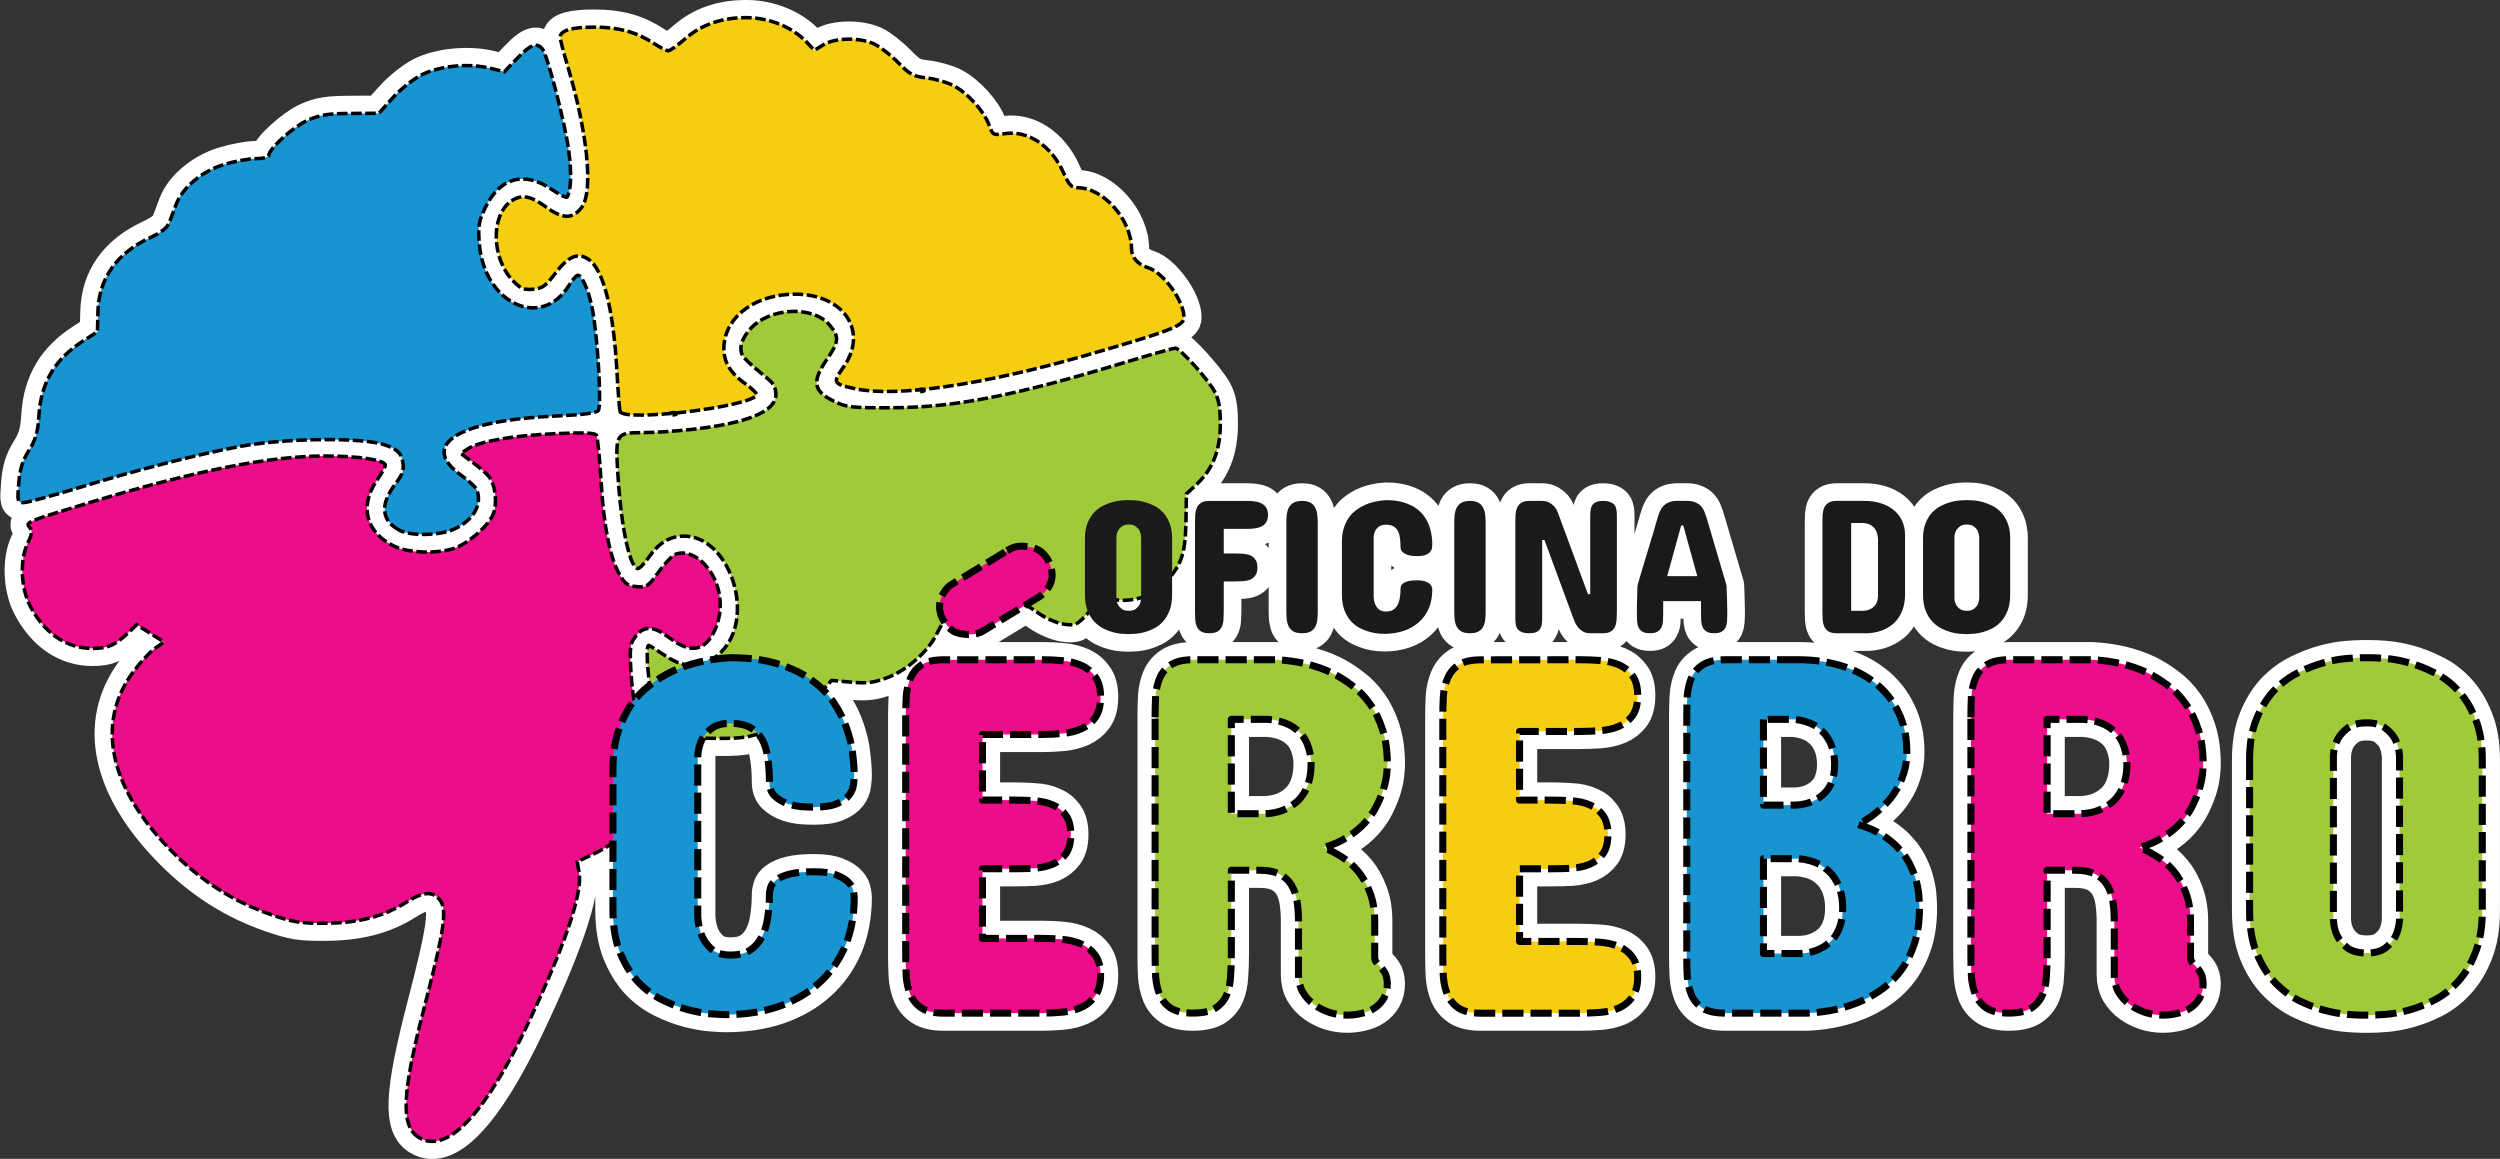 <svg width="187.4mm" height="86.867mm" version="1.1" viewBox="0 0 187.4 86.867" xmlns="http://www.w3.org/2000/svg">
 <rect x="0" y="0" width="187.4" height="86.867" fill="#333333" stroke="none"/>
 <path id="whiteBg" d="m56.024 1.324c-1.888-0.025-3.451 0.512-4.708 1.619-0.539 0.474-1.089 0.862-1.224 0.862-0.134 0-0.611-0.242-1.059-0.538-1.303-0.86-2.64-1.23-4.464-1.234-1.712-0.004-2.578 0.251-2.578 0.757 0 0.155 0.24 1.083 0.533 2.063 1.519 5.075 1.967 9.491 1.084 10.679-0.677 0.911-1.426 0.904-2.689-0.023-1.166-0.856-1.843-0.966-2.617-0.424-1.519 1.064-1.459 4.251 0.112 5.916 0.6 0.636 0.829 0.737 1.533 0.679 0.703-0.058 0.951-0.232 1.651-1.16 0.984-1.305 1.697-1.62 2.49-1.101 1.147 0.752 1.903 3.73 2.164 8.529 0.079 1.442 0.182 2.745 0.229 2.895 0.103 0.328 1.759 0.328 3.708 0.156-0.085 0.053-0.016 0.091 0.197 0.1 0.23 0.009 0.359-0.042 0.287-0.115-0.01-0.01-0.022-0.018-0.035-0.025 2.701-0.269 5.774-0.84 6.083-1.339 0.061-0.099-0.322-0.485-0.851-0.858-1.242-0.875-1.723-1.798-1.584-3.034 0.239-2.121 2.472-3.672 5.295-3.677 3.688-0.007 5.542 2.779 3.643 5.473-0.827 1.174-0.781 1.256 0.902 1.619 1.123 0.241 2.724 0.264 4.68 0.086-0.147 0.065-0.09 0.112 0.152 0.122 0.23 0.009 0.359-0.042 0.287-0.115-0.02-0.02-0.049-0.034-0.083-0.044 3.287-0.332 7.516-1.201 12.18-2.54 6.401-1.838 7.409-2.227 7.409-2.859 0-1.236-1.555-3.382-2.704-3.732-0.755-0.23-1.229-0.772-1.229-1.407 0-2.188-2.11-4.583-4.038-4.583-0.46 0-0.645-0.199-1.071-1.147-0.903-2.01-2.651-3.168-4.388-2.908-0.877 0.132-0.905 0.116-1.187-0.661-0.375-1.038-1.63-2.413-2.7-2.959-0.467-0.238-1.359-0.49-1.981-0.559-0.986-0.109-1.26-0.256-2.118-1.14-0.542-0.558-1.343-1.185-1.781-1.392-1.082-0.513-2.942-0.493-3.819 0.042l-0.686 0.419-0.618-0.645c-1.044-1.09-2.728-1.778-4.407-1.8zm-15.891 2.066c-0.327 0.021-0.743 0.333-1.362 0.979l-0.96 1.002-1.103-0.265c-1.611-0.386-3.779-0.17-5.121 0.511-0.614 0.311-1.582 1.085-2.152 1.719l-1.037 1.153-2.108 0.011c-1.724 0.009-2.317 0.104-3.25 0.522-1.071 0.48-2.9 2.146-2.9 2.642 0 0.123-0.433 0.223-0.961 0.223-0.528 0-1.619 0.204-2.425 0.453-1.63 0.503-3.081 1.723-3.558 2.989-0.147 0.391-0.369 0.981-0.492 1.311-0.159 0.426-0.588 0.771-1.476 1.185-2.489 1.161-3.825 3.06-3.887 5.524l-0.039 1.519-1.074 0.689c-2.103 1.349-3.148 3.1-3.307 5.54-0.085 1.302-0.233 1.824-0.754 2.663-0.487 0.783-0.677 1.401-0.764 2.477-0.109 1.363-0.092 1.434 0.36 1.434 0.262 0 2.07-0.486 4.018-1.081 4.546-1.388 8.912-2.509 12.134-3.117 3.468-0.654 9.443-0.708 11.02-0.099 0.779 0.3 1.077 0.546 1.192 0.983 0.206 0.78 0.121 1.111-0.502 1.934-1.153 1.523-1.051 2.712 0.295 3.442 0.85 0.461 3.021 0.423 4.111-0.072 1.451-0.659 2.135-1.84 1.71-2.95-0.072-0.187-0.61-0.685-1.196-1.106-3.167-2.276-0.195-4.111 7.173-4.429 1.97-0.085 2.971-0.215 3.131-0.408 0.27-0.325-0.071-5.846-0.481-7.782-0.271-1.279-0.752-2.358-1.053-2.358-0.107 0-0.407 0.342-0.666 0.761-2.089 3.38-6.404 1.334-6.727-3.191-0.093-1.3-0.032-1.643 0.479-2.688 1.081-2.211 2.889-2.705 4.91-1.345 0.612 0.412 1.151 0.682 1.198 0.6 0.301-0.514 0.346-1.77 0.123-3.453-0.279-2.109-1.595-7.189-1.983-7.657-0.156-0.188-0.32-0.281-0.516-0.268zm19.355 19.949c-1.223 0.01-2.504 0.467-3.272 1.341-0.421 0.48-0.679 1.01-0.679 1.398 0 0.612 0.109 0.735 2.131 2.414 0.314 0.261 0.491 0.65 0.491 1.077 0 1.282-2.146 2.166-6.383 2.629-1.167 0.127-2.811 0.232-3.652 0.232-1.895 0-1.978 0.117-1.844 2.625 0.219 4.112 0.867 7.378 1.5 7.563 0.12 0.035 0.484-0.32 0.809-0.789 0.792-1.145 1.608-1.642 2.696-1.642 3.284 0 5.308 5.691 2.999 8.434-0.291 0.346-0.592 0.618-0.904 0.823-0.637 0.098-1.244 0.239-1.819 0.424-0.539-0.078-1.106-0.318-1.706-0.722-0.625-0.421-1.176-0.765-1.224-0.765-0.205 0-0.131 1.443 0.059 2.99-0.423 0.317-0.809 0.699-1.159 1.146-0.124-0.761-0.207-1.484-0.242-2.165-0.096-1.893-0.063-2.129 0.372-2.677 0.644-0.811 1.347-0.766 2.565 0.164 1.545 1.18 2.631 0.979 3.356-0.619 0.727-1.601 0.451-3.535-0.69-4.835-0.718-0.818-1.687-1.146-2.346-0.794-0.234 0.125-0.784 0.727-1.223 1.338-0.739 1.029-0.857 1.106-1.603 1.043-0.682-0.057-0.88-0.2-1.296-0.941-0.728-1.296-1.17-3.556-1.379-7.043-0.102-1.71-0.258-3.224-0.344-3.365-0.114-0.185-0.971-0.217-3.129-0.117-3.191 0.148-5.661 0.58-6.512 1.137l-0.529 0.346 0.833 0.61c0.458 0.335 1.014 0.813 1.234 1.062 0.528 0.596 0.711 2.052 0.362 2.893-0.374 0.904-1.966 2.266-3.015 2.58-1.277 0.383-3.289 0.311-4.312-0.153-2.178-0.989-2.745-3.004-1.397-4.963 0.353-0.513 0.641-1.026 0.641-1.141 0-0.397-1.957-0.697-4.554-0.697-4.121 0-9.742 1.112-17.515 3.464-4.86 1.47-4.917 1.494-4.587 1.892 0.214 0.258 0.188 0.486-0.133 1.144-0.621 1.27-0.543 3.383 0.175 4.754 1.076 2.051 2.719 3.168 4.662 3.168 1.151 0 1.683-0.228 2.64-1.133l0.681-0.643 2.044 1.297-0.689 0.49c-0.379 0.27-1.107 1.06-1.619 1.755-2.856 3.879-1.786 8.76 2.962 13.512 2.192 2.194 4.544 3.688 7.343 4.666 1.676 0.585 2.212 0.671 4.112 0.658 2.498-0.017 4.373-0.506 6.072-1.583 1.218-0.773 1.899-0.836 2.452-0.225 0.627 0.693 0.426 2.174-1.083 7.974-1.738 6.68-1.833 9.086-0.393 9.925v-5.16e-4c2.059 1.199 4.877-1.738 8.034-8.372 2.805-5.894 4.191-9.946 3.93-11.492l-0.142-0.84 1.419-0.677c0.437-0.209 0.857-0.464 1.256-0.761v5.03c0 1.261 0.177 2.334 0.53 3.217 0.353 0.87 0.801 1.602 1.343 2.195 0.555 0.58 1.167 1.034 1.836 1.362 0.669 0.328 1.318 0.574 1.949 0.738 0.631 0.164 1.198 0.265 1.703 0.303 0.517 0.038 0.889 0.056 1.116 0.056 1.413 0 2.706-0.196 3.879-0.587 1.186-0.404 2.201-0.984 3.046-1.74 0.858-0.757 1.52-1.678 1.986-2.763 0.467-1.097 0.7-2.34 0.7-3.727 0-0.063-0.019-0.195-0.057-0.397-0.025-0.214-0.132-0.429-0.321-0.643-0.189-0.227-0.492-0.423-0.908-0.587-0.404-0.177-0.984-0.265-1.74-0.265-0.757 0-1.356 0.057-1.797 0.171-0.441 0.114-0.776 0.259-1.003 0.435-0.227 0.164-0.372 0.346-0.435 0.548-0.063 0.202-0.095 0.398-0.095 0.587 0 0.593-0.044 1.16-0.132 1.703-0.076 0.542-0.221 1.022-0.436 1.438-0.214 0.416-0.51 0.75-0.889 1.002-0.378 0.24-0.864 0.36-1.457 0.36-0.618 0-1.097-0.151-1.438-0.454-0.328-0.303-0.568-0.637-0.719-1.003-0.177-0.416-0.278-0.902-0.303-1.457v-11.996c0.025-0.454 0.126-0.864 0.303-1.229 0.02-0.041 0.043-0.081 0.067-0.121 2.436 0.052 3.131 0.005 4.164-0.32 0.102 0.116 0.193 0.244 0.272 0.384 0.214 0.378 0.36 0.839 0.436 1.381 0.088 0.542 0.132 1.154 0.132 1.835 0 0.441 0.126 0.788 0.378 1.041 0.252 0.24 0.555 0.429 0.908 0.567 0.353 0.126 0.719 0.208 1.097 0.246 0.378 0.025 0.694 0.038 0.946 0.038 0.757 0 1.337-0.088 1.74-0.265 0.416-0.177 0.719-0.391 0.908-0.643 0.189-0.252 0.296-0.511 0.321-0.776 0.038-0.278 0.057-0.511 0.057-0.7 0-0.441-0.038-0.965-0.114-1.57-0.063-0.605-0.208-1.236-0.435-1.892-0.214-0.656-0.529-1.299-0.946-1.93-0.237-0.367-0.521-0.71-0.849-1.032l0.653-0.692 1.46 0.132c1.199 0.108 1.692 0.044 2.758-0.359 1.457-0.55 3.063-1.994 3.685-3.313 0.164-0.348 0.377-0.691 0.533-0.871 0.022 0.033 0.042 0.066 0.066 0.1 0.252 0.366 0.524 0.606 0.814 0.719 0.303 0.101 0.624 0.151 0.965 0.151 0.189 0 0.378-0.019 0.567-0.057 0.202-0.05 0.391-0.132 0.568-0.246l3.082-1.877c0.247 0.055 0.543 0.253 1.052 0.612 0.529 0.373 1.361 0.726 1.871 0.795 0.859 0.115 0.963 0.071 1.825-0.865 0.122 0.263 0.267 0.49 0.44 0.675 0.208 0.217 0.434 0.39 0.68 0.518 0.25 0.123 0.491 0.215 0.723 0.276 0.236 0.061 0.449 0.1 0.638 0.114 0.189 0.014 0.329 0.021 0.419 0.021h0.241c0.09 0 0.229-7e-3 0.418-0.021 0.189-0.014 0.399-0.052 0.631-0.114 0.232-0.061 0.47-0.153 0.716-0.276 0.25-0.128 0.475-0.3 0.673-0.518 0.203-0.217 0.369-0.489 0.496-0.815 0.132-0.326 0.198-0.723 0.198-1.191v-1.526c0.778-0.981 1.003-1.957 1.036-3.915l0.036-2.127 0.782-0.738c1.203-1.134 1.759-2.561 1.759-4.512-9e-5 -1.22-0.111-1.841-0.433-2.431-0.523-0.958-2.597-3.25-2.94-3.25-0.135 0-1.861 0.49-3.836 1.088-8.234 2.496-12.754 3.372-17.473 3.383-3.068 0.008-3.347-0.027-4.37-0.538-1.46-0.73-1.565-1.449-0.45-3.07 0.925-1.344 0.956-1.71 0.224-2.58-0.594-0.706-1.628-1.046-2.707-1.037zm44.403 14.152c-0.619 0.033-1.17 0.163-1.652 0.39-0.208 0.099-0.411 0.224-0.609 0.375-0.198 0.146-0.376 0.331-0.532 0.553-0.151 0.217-0.274 0.475-0.368 0.773-0.095 0.298-0.142 0.64-0.142 1.027v3.955c0 0.472 0.066 0.874 0.198 1.205 0.132 0.326 0.3 0.6 0.503 0.822 0.208 0.217 0.437 0.387 0.687 0.51 0.25 0.123 0.494 0.215 0.73 0.276 0.236 0.061 0.449 0.099 0.638 0.113 0.194 0.014 0.333 0.022 0.418 0.022 0.529 0 1.014-0.074 1.453-0.22 0.444-0.151 0.824-0.368 1.141-0.652 0.321-0.283 0.569-0.629 0.744-1.035 0.175-0.411 0.262-0.877 0.262-1.396 0-0.024-7e-3 -0.073-0.021-0.149-9e-3 -0.08-0.05-0.16-0.12-0.241-0.071-0.085-0.184-0.158-0.34-0.22-0.151-0.066-0.369-0.099-0.652-0.099-0.283 0-0.508 0.021-0.673 0.064-0.165 0.043-0.291 0.097-0.376 0.163-0.085 0.061-0.139 0.13-0.163 0.206-0.024 0.076-0.036 0.149-0.036 0.22 0 0.222-0.017 0.435-0.05 0.638-0.028 0.203-0.083 0.383-0.163 0.538-0.08 0.156-0.192 0.281-0.333 0.376-0.142 0.09-0.324 0.135-0.546 0.135-0.232 0-0.411-0.057-0.538-0.17-0.123-0.113-0.212-0.239-0.269-0.376-0.066-0.156-0.104-0.338-0.114-0.546v-4.494c9e-3 -0.17 0.048-0.323 0.114-0.46 0.057-0.113 0.146-0.217 0.269-0.312 0.128-0.099 0.307-0.149 0.538-0.149 0.222 0 0.404 0.038 0.546 0.113 0.142 0.076 0.253 0.184 0.333 0.326 0.08 0.142 0.134 0.314 0.163 0.517 0.033 0.203 0.05 0.432 0.05 0.687 0 0.165 0.047 0.296 0.142 0.39 0.095 0.09 0.208 0.16 0.341 0.212 0.132 0.047 0.269 0.078 0.411 0.092 0.142 0.009 0.26 0.014 0.354 0.014 0.283 0 0.501-0.033 0.652-0.099 0.156-0.066 0.269-0.146 0.34-0.241 0.071-0.095 0.111-0.192 0.12-0.291 0.014-0.104 0.021-0.191 0.021-0.262 0-0.165-0.014-0.362-0.042-0.589-0.024-0.227-0.078-0.462-0.163-0.708-0.08-0.246-0.199-0.487-0.354-0.723-0.156-0.241-0.364-0.456-0.624-0.645-0.255-0.189-0.572-0.342-0.95-0.46-0.373-0.118-0.82-0.177-1.339-0.177zm43.418 0c-0.09 0-0.229 7e-3 -0.418 0.021-0.189 0.014-0.402 0.052-0.638 0.113-0.232 0.061-0.472 0.153-0.722 0.276-0.246 0.118-0.473 0.283-0.681 0.496-0.203 0.213-0.371 0.48-0.503 0.801-0.132 0.317-0.198 0.701-0.198 1.155v4.239c0 0.468 0.066 0.865 0.198 1.191 0.132 0.326 0.3 0.598 0.503 0.815 0.208 0.217 0.435 0.39 0.681 0.518 0.25 0.123 0.491 0.215 0.722 0.276 0.236 0.061 0.449 0.1 0.638 0.114 0.189 0.014 0.328 0.021 0.418 0.021h0.241c0.09 0 0.23-7e-3 0.419-0.021 0.189-0.014 0.399-0.052 0.63-0.114 0.232-0.061 0.47-0.153 0.716-0.276 0.25-0.128 0.475-0.3 0.673-0.518 0.203-0.217 0.369-0.489 0.496-0.815 0.132-0.326 0.198-0.723 0.198-1.191v-4.239c0-0.454-0.066-0.838-0.198-1.155-0.128-0.321-0.293-0.588-0.496-0.801-0.198-0.213-0.423-0.378-0.673-0.496-0.246-0.123-0.484-0.215-0.716-0.276-0.232-0.061-0.441-0.099-0.63-0.113-0.189-0.014-0.329-0.021-0.419-0.021zm-32.657 0.056v5.16e-4c-0.265 0-0.47 0.048-0.617 0.142-0.142 0.09-0.245 0.213-0.312 0.368-0.066 0.151-0.106 0.326-0.12 0.524-9e-3 0.194-0.015 0.392-0.015 0.595v7.187c0 0.151 0.01 0.295 0.028 0.432 0.019 0.132 0.064 0.248 0.135 0.347 0.071 0.099 0.177 0.18 0.319 0.241 0.142 0.057 0.336 0.085 0.581 0.085 0.217 0 0.387-0.028 0.51-0.085 0.128-0.061 0.222-0.142 0.284-0.241 0.066-0.099 0.108-0.215 0.127-0.347 0.019-0.137 0.028-0.281 0.028-0.432v-5.882h0.171l2.14 5.797c0.033 0.095 0.078 0.21 0.134 0.347 0.061 0.137 0.142 0.269 0.241 0.397 0.099 0.123 0.223 0.229 0.369 0.319 0.151 0.085 0.338 0.128 0.56 0.128h0.935c0.26 0 0.461-0.045 0.603-0.134 0.146-0.095 0.251-0.217 0.312-0.368 0.066-0.156 0.104-0.331 0.113-0.525 0.014-0.194 0.021-0.395 0.021-0.603v-7.186c0-0.151-9e-3 -0.293-0.028-0.425-0.019-0.137-0.064-0.255-0.134-0.354-0.071-0.099-0.177-0.177-0.319-0.234-0.137-0.061-0.326-0.092-0.567-0.092-0.217 0-0.39 0.031-0.517 0.092-0.123 0.057-0.217 0.134-0.283 0.234-0.061 0.099-0.102 0.217-0.121 0.354-0.019 0.132-0.028 0.274-0.028 0.425v5.882h-0.17l-2.254-6.109c-0.061-0.165-0.144-0.312-0.248-0.439-0.095-0.109-0.217-0.208-0.368-0.298-0.146-0.095-0.338-0.142-0.574-0.142zm23.034 0v5.16e-4c-0.269 0-0.477 0.048-0.624 0.142-0.146 0.09-0.253 0.21-0.319 0.361-0.066 0.151-0.106 0.324-0.12 0.517-9e-3 0.194-0.015 0.392-0.015 0.595v6.677c0 0.208 5e-3 0.409 0.015 0.603 0.014 0.194 0.054 0.369 0.12 0.525 0.066 0.151 0.172 0.274 0.319 0.368 0.146 0.09 0.354 0.134 0.624 0.134h2.353c0.515-0.028 0.976-0.151 1.382-0.368 0.17-0.09 0.338-0.206 0.503-0.347 0.165-0.146 0.312-0.321 0.439-0.525 0.132-0.208 0.239-0.451 0.319-0.73 0.08-0.283 0.12-0.61 0.12-0.978v-4.394c0-0.43-0.08-0.806-0.241-1.127-0.156-0.321-0.373-0.588-0.652-0.801-0.274-0.217-0.598-0.38-0.971-0.489-0.369-0.109-0.768-0.163-1.198-0.163zm-47.031 5.16e-4c-0.269 0-0.477 0.048-0.624 0.142s-0.253 0.219-0.319 0.375c-0.066 0.151-0.107 0.324-0.121 0.517-9e-3 0.194-0.014 0.392-0.014 0.595v6.662c0 0.208 5e-3 0.409 0.014 0.603 0.014 0.194 0.055 0.369 0.121 0.525 0.066 0.151 0.172 0.274 0.319 0.368 0.146 0.09 0.354 0.134 0.624 0.134 0.265 0 0.47-0.045 0.616-0.134 0.146-0.095 0.253-0.217 0.319-0.368 0.071-0.156 0.111-0.331 0.12-0.525 0.014-0.194 0.021-0.395 0.021-0.603v-2.254h0.893c0.189 0 0.38-7e-3 0.574-0.021 0.194-0.014 0.369-0.054 0.525-0.12 0.156-0.066 0.284-0.17 0.383-0.312 0.099-0.142 0.149-0.34 0.149-0.595 0-0.255-0.052-0.454-0.156-0.595-0.099-0.142-0.227-0.246-0.383-0.312-0.156-0.066-0.33-0.106-0.524-0.12-0.194-0.014-0.383-0.021-0.567-0.021h-0.893v-1.843h1.687c0.189 0 0.38-0.009 0.574-0.028 0.194-0.019 0.369-0.063 0.525-0.134 0.156-0.071 0.284-0.175 0.383-0.312 0.099-0.142 0.149-0.333 0.149-0.574 0-0.241-0.05-0.43-0.149-0.567-0.099-0.142-0.227-0.248-0.383-0.319-0.156-0.071-0.331-0.116-0.525-0.135-0.194-0.019-0.385-0.028-0.574-0.028zm6.945 0c-0.274 0-0.489 0.048-0.645 0.142-0.156 0.095-0.274 0.219-0.355 0.375-0.076 0.151-0.125 0.324-0.149 0.517-0.019 0.194-0.028 0.392-0.028 0.595v6.662c0 0.208 9e-3 0.409 0.028 0.603 0.024 0.194 0.073 0.369 0.149 0.525 0.08 0.151 0.199 0.274 0.355 0.368 0.156 0.09 0.371 0.134 0.645 0.134 0.274 0 0.489-0.045 0.645-0.134 0.161-0.095 0.279-0.217 0.354-0.368 0.08-0.156 0.13-0.331 0.149-0.525 0.019-0.194 0.028-0.395 0.028-0.603v-6.662c0-0.203-0.012-0.402-0.036-0.595-0.019-0.194-0.069-0.366-0.149-0.517-0.076-0.156-0.191-0.281-0.347-0.375-0.156-0.095-0.371-0.142-0.645-0.142zm12.587 0c-0.274 0-0.489 0.048-0.645 0.142-0.156 0.095-0.274 0.219-0.354 0.375-0.076 0.151-0.125 0.324-0.149 0.517-0.019 0.194-0.028 0.392-0.028 0.595v6.662c0 0.208 9e-3 0.409 0.028 0.603 0.024 0.194 0.073 0.369 0.149 0.525 0.08 0.151 0.199 0.274 0.354 0.368 0.156 0.09 0.371 0.134 0.645 0.134s0.489-0.045 0.645-0.134c0.161-0.095 0.279-0.217 0.354-0.368 0.08-0.156 0.13-0.331 0.149-0.525 0.019-0.194 0.028-0.395 0.028-0.603v-6.662c0-0.203-0.012-0.402-0.036-0.595-0.019-0.194-0.069-0.366-0.149-0.517-0.076-0.156-0.191-0.281-0.347-0.375-0.156-0.095-0.371-0.142-0.645-0.142zm15.55 0c-0.265 0-0.482 0.038-0.652 0.114-0.17 0.071-0.309 0.167-0.418 0.29-0.109 0.118-0.196 0.26-0.263 0.425-0.066 0.161-0.123 0.329-0.17 0.503-0.236 0.827-0.484 1.663-0.744 2.509-0.26 0.841-0.508 1.673-0.744 2.495-5e-3 0.151-0.01 0.312-0.015 0.482-5e-3 0.165-9e-3 0.333-0.014 0.503l-0.015 0.503v0.68c0 0.18 5e-3 0.354 0.015 0.525 9e-3 0.165 0.045 0.317 0.106 0.454 0.061 0.132 0.158 0.239 0.29 0.319 0.132 0.08 0.321 0.12 0.567 0.12s0.435-0.04 0.567-0.12c0.132-0.08 0.23-0.187 0.291-0.319 0.066-0.132 0.104-0.284 0.113-0.454 0.014-0.17 0.021-0.345 0.021-0.525v-0.992h2.835v0.992c0 0.18 5e-3 0.354 0.015 0.525 0.014 0.17 0.052 0.321 0.113 0.454 0.066 0.132 0.165 0.239 0.298 0.319 0.132 0.08 0.321 0.12 0.567 0.12 0.241 0 0.428-0.04 0.56-0.12 0.132-0.08 0.229-0.187 0.29-0.319 0.061-0.137 0.097-0.288 0.106-0.454 0.014-0.17 0.021-0.345 0.021-0.525v-0.212c0-0.312-7e-3 -0.636-0.021-0.971-0.014-0.335-0.026-0.664-0.036-0.985l-1.474-5.004c-0.052-0.175-0.111-0.343-0.177-0.503-0.061-0.165-0.147-0.307-0.255-0.425-0.109-0.123-0.25-0.22-0.425-0.29-0.17-0.076-0.385-0.114-0.645-0.114zm13.026 1.658h0.921c0.203 0.014 0.385 0.066 0.546 0.156 0.066 0.038 0.132 0.087 0.198 0.149 0.066 0.061 0.125 0.137 0.177 0.227 0.052 0.09 0.092 0.196 0.12 0.319 0.033 0.118 0.05 0.255 0.05 0.411v4.182c0 0.142-0.017 0.267-0.05 0.376-0.028 0.109-0.068 0.203-0.12 0.283-0.052 0.076-0.111 0.142-0.177 0.198-0.066 0.057-0.132 0.102-0.198 0.135-0.161 0.085-0.343 0.132-0.546 0.142h-0.921v-6.576zm8.676 0.113c0.227 0 0.402 0.05 0.525 0.149 0.123 0.095 0.215 0.199 0.276 0.312 0.066 0.137 0.106 0.29 0.12 0.46v4.621c-0.014 0.175-0.054 0.329-0.12 0.461-0.061 0.118-0.154 0.224-0.276 0.319-0.123 0.095-0.298 0.142-0.525 0.142-0.232 0-0.411-0.047-0.538-0.142-0.123-0.095-0.215-0.201-0.276-0.319-0.071-0.132-0.111-0.286-0.12-0.461v-4.621c9e-3 -0.17 0.05-0.323 0.12-0.46 0.061-0.113 0.154-0.218 0.276-0.312 0.128-0.099 0.307-0.149 0.538-0.149zm-21.418 0.071h0.156l1.049 3.799h-2.254zm-40.482 5.405v0.066c-0.014 0.175-0.054 0.329-0.12 0.461-0.061 0.118-0.154 0.224-0.276 0.319-0.123 0.095-0.298 0.142-0.525 0.142-0.232 0-0.411-0.047-0.538-0.142-0.123-0.095-0.215-0.201-0.276-0.319-0.056-0.105-0.092-0.224-0.11-0.355 0.649 0.069 1.272 0.01 1.846-0.172zm91.528 4.507c-0.24 0-0.612 0.019-1.116 0.057-0.505 0.038-1.072 0.139-1.703 0.303-0.618 0.164-1.262 0.41-1.93 0.738-0.656 0.315-1.261 0.757-1.816 1.325-0.542 0.568-0.99 1.28-1.343 2.138-0.353 0.845-0.53 1.873-0.53 3.084v11.315c0 1.249 0.177 2.308 0.53 3.179 0.353 0.87 0.801 1.596 1.343 2.176 0.555 0.58 1.161 1.041 1.816 1.381 0.669 0.328 1.312 0.573 1.93 0.737 0.631 0.164 1.198 0.265 1.703 0.303 0.505 0.038 0.877 0.057 1.116 0.057h0.643c0.24 0 0.612-0.019 1.116-0.057 0.505-0.038 1.066-0.139 1.684-0.303 0.618-0.164 1.255-0.409 1.911-0.737 0.669-0.341 1.268-0.801 1.797-1.381 0.542-0.58 0.984-1.306 1.325-2.176 0.353-0.87 0.53-1.93 0.53-3.179v-11.315c0-1.211-0.176-2.239-0.53-3.084-0.341-0.858-0.782-1.57-1.325-2.138-0.53-0.568-1.129-1.009-1.797-1.325-0.656-0.328-1.293-0.574-1.911-0.738-0.618-0.164-1.18-0.265-1.684-0.303-0.505-0.038-0.877-0.057-1.116-0.057zm-98.92 0.151-7.417 5.16e-4c-0.706 0-1.255 0.126-1.646 0.378-0.378 0.252-0.656 0.587-0.833 1.003-0.177 0.404-0.284 0.864-0.321 1.381-0.025 0.517-0.038 1.047-0.038 1.59v17.785c0 0.542 0.013 1.072 0.038 1.589 0.038 0.517 0.145 0.984 0.321 1.4 0.177 0.404 0.454 0.732 0.833 0.984 0.391 0.252 0.94 0.378 1.646 0.378h7.417c0.492 0 0.996-0.025 1.514-0.075 0.517-0.05 0.984-0.17 1.4-0.36 0.416-0.189 0.757-0.473 1.022-0.852 0.278-0.378 0.416-0.895 0.416-1.551-2e-5 -0.631-0.133-1.129-0.397-1.494s-0.605-0.643-1.022-0.833c-0.416-0.189-0.883-0.309-1.4-0.36-0.517-0.05-1.028-0.075-1.533-0.075h-4.503v-5.222h2.384c0.505 0 1.01-0.013 1.514-0.038 0.517-0.038 0.971-0.139 1.362-0.303 0.404-0.177 0.732-0.435 0.984-0.776 0.252-0.341 0.378-0.826 0.378-1.457 0-0.618-0.126-1.098-0.378-1.438-0.252-0.353-0.58-0.612-0.984-0.776-0.391-0.177-0.845-0.278-1.362-0.303-0.505-0.038-1.01-0.057-1.514-0.057h-2.384v-4.919h4.503c0.505 0 1.016-0.026 1.533-0.076 0.517-0.05 0.984-0.17 1.4-0.359 0.416-0.189 0.757-0.467 1.022-0.833 0.265-0.378 0.397-0.889 0.397-1.533 0-0.643-0.133-1.148-0.397-1.514-0.265-0.378-0.605-0.662-1.022-0.852-0.416-0.189-0.883-0.309-1.4-0.359-0.517-0.05-1.028-0.076-1.533-0.076zm40.261 0-7.417 5.16e-4c-0.706 0-1.255 0.126-1.646 0.378-0.378 0.252-0.656 0.587-0.833 1.003-0.177 0.404-0.284 0.864-0.321 1.381-0.025 0.517-0.038 1.047-0.038 1.59v17.785c0 0.542 0.013 1.072 0.038 1.589 0.038 0.517 0.145 0.984 0.321 1.4 0.177 0.404 0.454 0.732 0.833 0.984 0.391 0.252 0.939 0.378 1.646 0.378h7.417c0.492 0 0.996-0.019 1.514-0.057 0.517-0.038 0.984-0.145 1.4-0.321 0.416-0.177 0.757-0.448 1.022-0.814 0.278-0.366 0.417-0.876 0.417-1.532 0-0.631-0.132-1.123-0.397-1.476-0.265-0.366-0.605-0.631-1.022-0.795-0.416-0.177-0.883-0.284-1.4-0.321-0.517-0.038-1.028-0.057-1.533-0.057h-4.503v-5.449h2.384c0.505 0 1.009-0.013 1.514-0.038 0.517-0.038 0.971-0.139 1.362-0.303 0.404-0.177 0.732-0.435 0.984-0.776 0.252-0.341 0.379-0.826 0.379-1.457 0-0.618-0.127-1.098-0.379-1.438-0.252-0.353-0.58-0.612-0.984-0.776-0.391-0.177-0.845-0.278-1.362-0.303-0.505-0.038-1.009-0.057-1.514-0.057h-2.384v-5.146h4.503c0.505 0 1.016-0.019 1.533-0.056 0.517-0.038 0.984-0.145 1.4-0.322 0.416-0.177 0.757-0.442 1.022-0.795 0.265-0.366 0.397-0.87 0.397-1.514 0-0.643-0.132-1.141-0.397-1.494-0.265-0.366-0.605-0.637-1.022-0.814-0.416-0.177-0.883-0.284-1.4-0.321-0.517-0.038-1.028-0.057-1.533-0.057zm16.39 0-5.487 5.16e-4c-0.719 0-1.274 0.126-1.665 0.378-0.391 0.24-0.675 0.561-0.851 0.965-0.177 0.404-0.284 0.864-0.322 1.381-0.025 0.517-0.038 1.047-0.038 1.59v17.823c0 0.555 0.013 1.091 0.038 1.608 0.038 0.517 0.145 0.984 0.322 1.4 0.177 0.404 0.46 0.732 0.851 0.984 0.391 0.24 0.946 0.359 1.665 0.359h6.206c1.552-0.076 2.945-0.404 4.181-0.984 0.517-0.24 1.028-0.549 1.533-0.927 0.505-0.391 0.953-0.858 1.344-1.4 0.391-0.555 0.706-1.204 0.946-1.949 0.24-0.757 0.36-1.627 0.36-2.611 0-0.202-0.013-0.467-0.038-0.795-0.013-0.341-0.07-0.706-0.171-1.097-0.088-0.404-0.233-0.814-0.435-1.23-0.189-0.429-0.46-0.839-0.813-1.23-0.341-0.404-0.77-0.77-1.287-1.098-0.517-0.341-1.154-0.618-1.911-0.833 0.088-0.025 0.24-0.094 0.454-0.208 0.214-0.126 0.46-0.29 0.738-0.492 0.278-0.214 0.561-0.467 0.851-0.757 0.303-0.29 0.574-0.631 0.814-1.022 0.252-0.391 0.454-0.826 0.605-1.305 0.164-0.492 0.246-1.034 0.246-1.627 0-1.148-0.214-2.151-0.643-3.009-0.416-0.87-0.997-1.595-1.741-2.176-0.732-0.58-1.596-1.016-2.592-1.306-0.984-0.29-2.037-0.435-3.16-0.435zm-45.373 5.16e-4c-0.706 0-1.255 0.126-1.646 0.378-0.378 0.24-0.656 0.561-0.833 0.965-0.177 0.404-0.284 0.864-0.321 1.381-0.025 0.517-0.038 1.047-0.038 1.589v17.785c0 0.555 0.013 1.097 0.038 1.627 0.038 0.53 0.145 1.003 0.321 1.419 0.177 0.404 0.454 0.732 0.833 0.984 0.391 0.24 0.94 0.36 1.646 0.36 0.719 0 1.274-0.12 1.665-0.36 0.391-0.252 0.675-0.58 0.851-0.984 0.177-0.416 0.278-0.889 0.303-1.419 0.038-0.53 0.057-1.072 0.057-1.627v-6.319h2.119c0.605 0 1.097 0.095 1.476 0.284 0.378 0.189 0.675 0.454 0.889 0.795 0.214 0.341 0.359 0.744 0.435 1.211 0.076 0.467 0.114 0.978 0.114 1.533v4.011c0 0.492 0.107 0.927 0.321 1.306 0.227 0.378 0.518 0.693 0.871 0.946 0.353 0.252 0.744 0.448 1.173 0.587 0.429 0.126 0.851 0.189 1.268 0.189 0.378 0 0.744-0.044 1.097-0.132 0.366-0.076 0.688-0.208 0.965-0.397 0.29-0.189 0.523-0.435 0.7-0.738 0.177-0.303 0.265-0.675 0.265-1.116 0-0.139-0.025-0.315-0.075-0.53-0.051-0.227-0.227-0.492-0.53-0.795-0.076-0.076-0.152-0.164-0.227-0.265-0.076-0.101-0.114-0.227-0.114-0.379v-2.687c0-0.82-0.119-1.539-0.359-2.157-0.227-0.618-0.524-1.148-0.889-1.589-0.366-0.441-0.776-0.801-1.23-1.079-0.454-0.29-0.902-0.524-1.343-0.7 0.694-0.202 1.293-0.467 1.797-0.795 0.517-0.328 0.952-0.687 1.305-1.079 0.353-0.391 0.637-0.801 0.852-1.23 0.214-0.429 0.384-0.838 0.511-1.229 0.126-0.404 0.208-0.77 0.246-1.098 0.038-0.341 0.057-0.612 0.057-0.813 0-0.984-0.12-1.848-0.36-2.592s-0.555-1.388-0.946-1.93c-0.391-0.555-0.839-1.016-1.344-1.381-0.492-0.378-0.996-0.694-1.514-0.946-1.224-0.58-2.611-0.908-4.162-0.983zm61.152 0c-0.706 0-1.255 0.126-1.646 0.378-0.378 0.24-0.656 0.561-0.833 0.965-0.177 0.404-0.284 0.864-0.321 1.381-0.025 0.517-0.038 1.047-0.038 1.589v17.785c0 0.555 0.013 1.097 0.038 1.627 0.038 0.53 0.145 1.003 0.322 1.419 0.177 0.404 0.454 0.732 0.833 0.984 0.391 0.24 0.939 0.36 1.646 0.36 0.719 0 1.274-0.12 1.665-0.36 0.391-0.252 0.675-0.58 0.852-0.984 0.177-0.416 0.278-0.889 0.303-1.419 0.038-0.53 0.056-1.072 0.056-1.627v-6.319h2.119c0.605 0 1.097 0.095 1.476 0.284 0.378 0.189 0.675 0.454 0.889 0.795 0.214 0.341 0.359 0.744 0.435 1.211 0.076 0.467 0.113 0.978 0.113 1.533v4.011c0 0.492 0.108 0.927 0.322 1.306 0.227 0.378 0.517 0.693 0.87 0.946 0.353 0.252 0.744 0.448 1.173 0.587 0.429 0.126 0.851 0.189 1.268 0.189 0.378 0 0.744-0.044 1.098-0.132 0.366-0.076 0.687-0.208 0.965-0.397 0.29-0.189 0.524-0.435 0.7-0.738 0.177-0.303 0.265-0.675 0.265-1.116 0-0.139-0.026-0.315-0.076-0.53-0.051-0.227-0.227-0.492-0.53-0.795-0.076-0.076-0.151-0.164-0.227-0.265-0.076-0.101-0.114-0.227-0.114-0.379v-2.687c0-0.82-0.12-1.539-0.36-2.157-0.227-0.618-0.523-1.148-0.889-1.589-0.366-0.441-0.776-0.801-1.23-1.079-0.454-0.29-0.902-0.524-1.344-0.7 0.694-0.202 1.293-0.467 1.797-0.795 0.517-0.328 0.953-0.687 1.306-1.079 0.353-0.391 0.637-0.801 0.851-1.23 0.214-0.429 0.385-0.838 0.511-1.229 0.126-0.404 0.208-0.77 0.246-1.098 0.038-0.341 0.057-0.612 0.057-0.813 0-0.984-0.12-1.848-0.36-2.592-0.24-0.744-0.555-1.388-0.946-1.93-0.391-0.555-0.839-1.016-1.343-1.381-0.492-0.378-0.997-0.694-1.514-0.946-1.224-0.58-2.611-0.908-4.162-0.983zm-58.276 4.465h2.724c0.605 0.038 1.148 0.177 1.627 0.417 0.202 0.101 0.397 0.233 0.587 0.397 0.202 0.164 0.378 0.365 0.53 0.605 0.151 0.24 0.271 0.524 0.36 0.852 0.101 0.315 0.151 0.681 0.151 1.097 0 0.467-0.051 0.877-0.151 1.23-0.088 0.353-0.214 0.662-0.378 0.927-0.164 0.265-0.347 0.486-0.549 0.662-0.202 0.177-0.41 0.322-0.624 0.435-0.505 0.278-1.073 0.429-1.703 0.454h-2.573zm61.152 0h2.725c0.605 0.038 1.148 0.177 1.627 0.417 0.202 0.101 0.397 0.233 0.587 0.397 0.202 0.164 0.378 0.365 0.53 0.605 0.151 0.24 0.271 0.524 0.359 0.852 0.101 0.315 0.151 0.681 0.151 1.097 0 0.467-0.051 0.877-0.151 1.23-0.088 0.353-0.214 0.662-0.378 0.927-0.164 0.265-0.347 0.486-0.549 0.662-0.202 0.177-0.41 0.322-0.624 0.435-0.505 0.278-1.072 0.429-1.703 0.454h-2.574zm-18.995 5.17e-4c0.568 0.05 1.079 0.196 1.533 0.436 0.189 0.114 0.372 0.252 0.549 0.416 0.189 0.164 0.353 0.366 0.492 0.606 0.151 0.227 0.271 0.505 0.36 0.833 0.088 0.315 0.132 0.687 0.132 1.116 0 0.378-0.044 0.712-0.132 1.002-0.076 0.29-0.183 0.543-0.322 0.757-0.139 0.202-0.296 0.378-0.473 0.53-0.177 0.151-0.353 0.271-0.53 0.36-0.429 0.227-0.915 0.353-1.457 0.378h-2.422v-6.433zm42.95 0.266c0.605 0 1.073 0.133 1.4 0.397 0.328 0.252 0.574 0.53 0.738 0.833 0.177 0.366 0.284 0.776 0.321 1.23v12.336c-0.038 0.467-0.145 0.877-0.321 1.23-0.164 0.315-0.41 0.599-0.738 0.852-0.328 0.252-0.795 0.378-1.4 0.378-0.618 0-1.097-0.126-1.438-0.378-0.328-0.252-0.574-0.536-0.738-0.852-0.189-0.353-0.297-0.763-0.322-1.23v-12.336c0.025-0.454 0.133-0.864 0.322-1.23 0.164-0.303 0.41-0.58 0.738-0.833 0.341-0.265 0.82-0.397 1.438-0.397zm-45.22 10.179h2.611c0.618 0.05 1.173 0.208 1.665 0.473 0.202 0.114 0.404 0.265 0.606 0.454 0.202 0.177 0.378 0.398 0.53 0.662 0.164 0.252 0.29 0.555 0.378 0.908 0.101 0.341 0.151 0.744 0.151 1.211 0 0.429-0.044 0.807-0.132 1.135-0.088 0.315-0.208 0.599-0.36 0.852-0.151 0.24-0.321 0.441-0.511 0.605-0.189 0.164-0.385 0.296-0.587 0.397-0.467 0.252-0.997 0.391-1.59 0.417h-2.762z" stroke="#fff" stroke-linecap="round" stroke-linejoin="round" stroke-width="2.646"/>
 <g id="brain" transform="translate(-.971 -41.984)" stroke="#000" stroke-dasharray="0.794, 0.265" stroke-width=".265">
  <path class="brain1" d="m30.893 81.719c-1.346-0.73-1.448-1.919-0.295-3.442 0.623-0.822 0.709-1.153 0.502-1.933-0.116-0.437-0.414-0.683-1.192-0.983-1.577-0.609-7.552-0.555-11.02 0.1-3.222 0.608-7.588 1.729-12.134 3.117-1.948 0.595-3.756 1.081-4.018 1.081-0.452 0-0.47-0.072-0.36-1.434 0.086-1.076 0.277-1.694 0.764-2.478 0.521-0.839 0.669-1.361 0.754-2.663 0.159-2.44 1.204-4.191 3.307-5.54l1.074-0.689 0.038-1.519c0.062-2.464 1.399-4.363 3.887-5.524 0.888-0.414 1.317-0.758 1.476-1.185 0.123-0.331 0.345-0.92 0.492-1.311 0.477-1.266 1.929-2.486 3.558-2.989 0.805-0.249 1.897-0.452 2.425-0.452 0.528 0 0.96-0.101 0.96-0.223 0-0.496 1.829-2.163 2.9-2.642 0.934-0.418 1.527-0.513 3.25-0.523l2.108-0.011 1.037-1.153c0.57-0.634 1.539-1.408 2.153-1.72 1.342-0.681 3.51-0.897 5.12-0.511l1.103 0.265 0.96-1.002c0.991-1.034 1.462-1.213 1.878-0.711 0.388 0.467 1.703 5.547 1.983 7.657 0.223 1.683 0.178 2.939-0.123 3.454-0.047 0.081-0.587-0.189-1.198-0.601-2.021-1.36-3.829-0.865-4.91 1.346-0.511 1.044-0.572 1.387-0.479 2.687 0.324 4.525 4.638 6.571 6.727 3.191 0.259-0.418 0.558-0.761 0.665-0.761 0.301 0 0.783 1.079 1.053 2.358 0.41 1.936 0.751 7.457 0.481 7.782-0.16 0.192-1.16 0.323-3.13 0.408-7.368 0.318-10.34 2.154-7.173 4.429 0.586 0.421 1.125 0.919 1.197 1.106 0.426 1.109-0.259 2.291-1.71 2.95-1.09 0.495-3.262 0.533-4.112 0.072z" fill="#1894d0"/>
  <path class="brain2" d="m47.452 72.829c-0.047-0.15-0.15-1.453-0.229-2.895-0.261-4.798-1.017-7.777-2.164-8.528-0.793-0.52-1.506-0.204-2.49 1.1-0.699 0.927-0.947 1.102-1.651 1.16-0.704 0.058-0.933-0.043-1.533-0.679-1.571-1.665-1.631-4.852-0.112-5.916 0.774-0.542 1.451-0.433 2.617 0.423 1.263 0.927 2.013 0.934 2.689 0.023 0.883-1.189 0.435-5.604-1.084-10.679-0.293-0.98-0.533-1.909-0.533-2.064 0-0.507 0.866-0.761 2.578-0.757 1.824 4e-3 3.162 0.374 4.464 1.233 0.448 0.296 0.925 0.538 1.059 0.538 0.134 0 0.685-0.388 1.224-0.862 1.257-1.106 2.819-1.643 4.707-1.619 1.679 0.022 3.363 0.71 4.407 1.8l0.618 0.645 0.686-0.418c0.878-0.535 2.737-0.556 3.819-0.043 0.438 0.208 1.239 0.834 1.781 1.392 0.858 0.884 1.132 1.031 2.118 1.14 0.623 0.069 1.514 0.32 1.982 0.558 1.069 0.546 2.325 1.921 2.7 2.959 0.281 0.778 0.309 0.793 1.187 0.662 1.737-0.261 3.485 0.898 4.388 2.908 0.426 0.948 0.612 1.147 1.071 1.147 1.928 0 4.038 2.394 4.038 4.582 0 0.635 0.474 1.177 1.229 1.407 1.149 0.349 2.704 2.495 2.704 3.732 0 0.632-1.008 1.021-7.41 2.859-7.669 2.201-14.181 3.143-17.217 2.49-1.684-0.362-1.73-0.445-0.902-1.619 1.899-2.694 0.045-5.48-3.643-5.473-2.823 5e-3 -5.056 1.556-5.296 3.677-0.139 1.236 0.343 2.159 1.584 3.034 0.529 0.373 0.912 0.759 0.85 0.858-0.553 0.895-9.989 2.022-10.24 1.224z" fill="#f5cd11"/>
  <path class="brain3" d="m50.396 96.92c-0.521-0.989-1.193-6.555-0.791-6.555 0.048 0 0.599 0.344 1.224 0.765 1.711 1.151 3.162 0.979 4.429-0.526 2.308-2.743 0.285-8.433-2.999-8.433-1.089 0-1.904 0.497-2.696 1.642-0.325 0.469-0.689 0.824-0.809 0.789-0.633-0.185-1.281-3.451-1.5-7.563-0.134-2.508-0.051-2.625 1.844-2.625 0.842 0 2.485-0.104 3.652-0.232 4.237-0.463 6.383-1.347 6.383-2.628 0-0.427-0.178-0.817-0.492-1.077-2.022-1.679-2.131-1.803-2.131-2.414 0-0.388 0.258-0.919 0.679-1.398 1.444-1.645 4.71-1.811 5.978-0.304 0.733 0.871 0.701 1.236-0.224 2.58-1.115 1.621-1.01 2.341 0.45 3.07 1.023 0.511 1.302 0.546 4.37 0.538 4.719-0.012 9.239-0.887 17.473-3.383 1.975-0.599 3.701-1.088 3.836-1.088 0.343 0 2.418 2.293 2.941 3.251 0.322 0.59 0.432 1.21 0.432 2.431 1.33e-4 1.951-0.556 3.378-1.758 4.512l-0.783 0.738-0.036 2.127c-0.041 2.443-0.379 3.357-1.721 4.66-0.954 0.926-2.237 1.329-3.631 1.139-0.911-0.124-0.981-0.09-1.905 0.916-0.915 0.997-1 1.039-1.877 0.921-0.511-0.069-1.342-0.421-1.871-0.795-1.138-0.802-1.208-0.809-2.061-0.18-0.577 0.426-0.936 0.492-2.668 0.492-1.101 0-2.121 0.078-2.268 0.173-0.147 0.095-0.439 0.538-0.649 0.983-0.622 1.319-2.228 2.763-3.685 3.314-1.066 0.403-1.559 0.467-2.758 0.359l-1.46-0.131-1.053 1.117c-1.401 1.485-2.552 2.254-4.21 2.813-1.189 0.4-1.783 0.454-4.428 0.397-2.445-0.052-3.089-0.131-3.228-0.393zm0.829-23.967c0.158-0.063 0.346-0.055 0.419 0.017 0.073 0.073-0.056 0.124-0.287 0.115-0.255-0.01-0.306-0.062-0.132-0.132zm18.573-1.748c0.158-0.063 0.346-0.055 0.419 0.017 0.073 0.073-0.056 0.124-0.287 0.115-0.255-0.01-0.306-0.062-0.132-0.132z" fill="#a0ca39"/>
  <path class="brain4" d="m32.419 127.28c-1.44-0.839-1.345-3.244 0.393-9.925 1.509-5.801 1.71-7.281 1.083-7.974-0.553-0.611-1.234-0.548-2.452 0.225-1.698 1.078-3.574 1.567-6.071 1.583-1.9 0.013-2.436-0.073-4.112-0.658-2.799-0.977-5.151-2.472-7.343-4.666-4.748-4.752-5.818-9.633-2.962-13.512 0.512-0.696 1.241-1.486 1.62-1.755l0.689-0.49-2.044-1.296-0.68 0.643c-0.957 0.905-1.488 1.133-2.64 1.133-1.943 0-3.586-1.117-4.662-3.168-0.719-1.37-0.797-3.484-0.175-4.754 0.321-0.657 0.348-0.885 0.134-1.144-0.331-0.398-0.273-0.422 4.587-1.892 7.773-2.352 13.394-3.463 17.515-3.463 2.597 0 4.554 0.299 4.554 0.697 0 0.114-0.289 0.628-0.642 1.141-1.348 1.959-0.78 3.974 1.397 4.963 1.023 0.465 3.035 0.536 4.312 0.154 1.049-0.314 2.641-1.677 3.016-2.58 0.348-0.841 0.166-2.297-0.362-2.893-0.221-0.249-0.776-0.726-1.234-1.062l-0.833-0.61 0.529-0.347c0.851-0.558 3.321-0.989 6.512-1.137 2.158-0.1 3.015-0.068 3.129 0.117 0.087 0.14 0.241 1.654 0.344 3.365 0.209 3.487 0.651 5.746 1.379 7.043 0.416 0.741 0.613 0.884 1.296 0.941 0.746 0.062 0.864-0.014 1.603-1.043 0.439-0.611 0.989-1.213 1.223-1.338 0.658-0.352 1.627-0.024 2.345 0.794 1.141 1.3 1.417 3.234 0.69 4.835-0.726 1.598-1.811 1.798-3.356 0.619-1.218-0.93-1.922-0.975-2.566-0.164-0.435 0.548-0.468 0.784-0.371 2.677 0.103 2.025 0.6 4.398 1.498 7.152l0.444 1.361-0.617 1.134c-0.982 1.804-2.341 3.159-3.929 3.917l-1.419 0.677 0.142 0.84c0.261 1.546-1.125 5.598-3.93 11.492-3.157 6.634-5.976 9.57-8.034 8.371z" fill="#ec0e89"/>
 </g>
 <path id="oficinaWord" d="m84.488 37.491c-0.09 0-0.23 7e-3 -0.419 0.021-0.189 0.014-0.401 0.052-0.638 0.113-0.232 0.061-0.473 0.154-0.723 0.276-0.246 0.118-0.472 0.283-0.68 0.496-0.203 0.213-0.371 0.48-0.503 0.801-0.132 0.317-0.198 0.701-0.198 1.155v4.239c0 0.468 0.066 0.865 0.198 1.191 0.132 0.326 0.3 0.598 0.503 0.815 0.208 0.217 0.434 0.39 0.68 0.518 0.25 0.123 0.491 0.215 0.723 0.276 0.236 0.061 0.449 0.1 0.638 0.114 0.189 0.014 0.329 0.021 0.419 0.021h0.241c0.09 0 0.229-7e-3 0.418-0.021 0.189-0.014 0.399-0.052 0.631-0.114 0.232-0.061 0.47-0.153 0.716-0.276 0.25-0.128 0.475-0.3 0.673-0.518 0.203-0.217 0.369-0.489 0.496-0.815 0.132-0.326 0.198-0.723 0.198-1.191v-4.239c0-0.454-0.066-0.838-0.198-1.155-0.128-0.321-0.293-0.588-0.496-0.801-0.198-0.213-0.423-0.378-0.673-0.496-0.246-0.123-0.484-0.215-0.716-0.276-0.232-0.061-0.442-0.099-0.631-0.113-0.189-0.014-0.328-0.021-0.418-0.021zm19.405 0c-0.619 0.033-1.17 0.163-1.652 0.39-0.208 0.099-0.411 0.224-0.609 0.376-0.198 0.146-0.376 0.331-0.532 0.553-0.151 0.217-0.274 0.475-0.368 0.773-0.095 0.298-0.142 0.64-0.142 1.027v3.955c0 0.472 0.066 0.874 0.198 1.205 0.132 0.326 0.3 0.6 0.503 0.822 0.208 0.217 0.437 0.387 0.687 0.51 0.25 0.123 0.494 0.215 0.73 0.276 0.236 0.061 0.449 0.099 0.638 0.113 0.194 0.014 0.333 0.022 0.418 0.022 0.529 0 1.014-0.074 1.453-0.22 0.444-0.151 0.824-0.368 1.141-0.652 0.321-0.283 0.569-0.629 0.744-1.035 0.175-0.411 0.262-0.877 0.262-1.396 0-0.024-7e-3 -0.073-0.021-0.149-9e-3 -0.08-0.05-0.16-0.12-0.241-0.071-0.085-0.184-0.158-0.34-0.22-0.151-0.066-0.369-0.099-0.652-0.099-0.283 0-0.508 0.021-0.673 0.064-0.165 0.043-0.291 0.097-0.376 0.163-0.085 0.061-0.139 0.13-0.163 0.206-0.024 0.076-0.036 0.149-0.036 0.22 0 0.222-0.017 0.435-0.05 0.638-0.028 0.203-0.083 0.383-0.163 0.538-0.08 0.156-0.192 0.281-0.333 0.376-0.142 0.09-0.324 0.135-0.546 0.135-0.232 0-0.411-0.057-0.538-0.17-0.123-0.113-0.212-0.239-0.269-0.376-0.066-0.156-0.104-0.338-0.114-0.546v-4.494c9e-3 -0.17 0.048-0.323 0.114-0.46 0.057-0.113 0.146-0.217 0.269-0.312 0.128-0.099 0.307-0.149 0.538-0.149 0.222 0 0.404 0.038 0.546 0.113 0.142 0.076 0.253 0.184 0.333 0.326 0.08 0.142 0.134 0.314 0.163 0.517 0.033 0.203 0.05 0.432 0.05 0.687 0 0.165 0.047 0.296 0.142 0.39 0.095 0.09 0.208 0.16 0.341 0.212 0.132 0.047 0.269 0.078 0.411 0.092 0.142 0.009 0.26 0.014 0.354 0.014 0.283 0 0.501-0.033 0.652-0.099 0.156-0.066 0.269-0.146 0.34-0.241 0.071-0.095 0.111-0.192 0.12-0.291 0.014-0.104 0.021-0.191 0.021-0.262 0-0.165-0.014-0.362-0.042-0.589-0.024-0.227-0.078-0.463-0.163-0.708-0.08-0.246-0.199-0.487-0.354-0.723-0.156-0.241-0.364-0.456-0.624-0.645-0.255-0.189-0.572-0.342-0.95-0.46-0.373-0.118-0.82-0.177-1.339-0.177zm43.418 0c-0.09 0-0.229 7e-3 -0.418 0.021-0.189 0.014-0.402 0.052-0.638 0.113-0.232 0.061-0.472 0.154-0.722 0.276-0.246 0.118-0.473 0.283-0.681 0.496-0.203 0.213-0.371 0.48-0.503 0.801-0.132 0.317-0.198 0.701-0.198 1.155v4.239c0 0.468 0.066 0.865 0.198 1.191 0.132 0.326 0.3 0.598 0.503 0.815 0.208 0.217 0.435 0.39 0.681 0.518 0.25 0.123 0.491 0.215 0.722 0.276 0.236 0.061 0.449 0.1 0.638 0.114 0.189 0.014 0.328 0.021 0.418 0.021h0.241c0.09 0 0.23-7e-3 0.419-0.021 0.189-0.014 0.399-0.052 0.63-0.114 0.232-0.061 0.47-0.153 0.716-0.276 0.25-0.128 0.475-0.3 0.673-0.518 0.203-0.217 0.369-0.489 0.496-0.815 0.132-0.326 0.198-0.723 0.198-1.191v-4.239c0-0.454-0.066-0.838-0.198-1.155-0.128-0.321-0.293-0.588-0.496-0.801-0.198-0.213-0.423-0.378-0.673-0.496-0.246-0.123-0.484-0.215-0.716-0.276-0.232-0.061-0.441-0.099-0.63-0.113-0.189-0.014-0.329-0.021-0.419-0.021zm-56.655 0.056c-0.269 0-0.477 0.048-0.624 0.142-0.146 0.095-0.253 0.22-0.319 0.376-0.066 0.151-0.107 0.324-0.121 0.517-0.009 0.194-0.014 0.392-0.014 0.595v6.662c0 0.208 0.004 0.409 0.014 0.603 0.014 0.194 0.055 0.369 0.121 0.524 0.066 0.151 0.172 0.274 0.319 0.368 0.146 0.09 0.354 0.134 0.624 0.134 0.265 0 0.47-0.045 0.617-0.134 0.146-0.095 0.253-0.217 0.319-0.368 0.071-0.156 0.111-0.331 0.12-0.524 0.014-0.194 0.021-0.395 0.021-0.603v-2.254h0.893c0.189 0 0.38-7e-3 0.574-0.021 0.194-0.014 0.369-0.054 0.524-0.12 0.156-0.066 0.284-0.17 0.383-0.312 0.099-0.142 0.149-0.34 0.149-0.595 0-0.255-0.052-0.454-0.156-0.595-0.099-0.142-0.227-0.246-0.383-0.312-0.156-0.066-0.33-0.106-0.524-0.12-0.194-0.014-0.383-0.021-0.567-0.021h-0.893v-1.843h1.687c0.189 0 0.38-0.009 0.574-0.028 0.194-0.019 0.369-0.063 0.524-0.134 0.156-0.071 0.284-0.175 0.383-0.312 0.099-0.142 0.149-0.333 0.149-0.574s-0.05-0.43-0.149-0.567c-0.099-0.142-0.227-0.248-0.383-0.319-0.156-0.071-0.331-0.116-0.524-0.135-0.194-0.019-0.385-0.028-0.574-0.028h-2.764zm6.945 0c-0.274 0-0.489 0.048-0.645 0.142-0.156 0.095-0.274 0.22-0.354 0.376-0.076 0.151-0.125 0.324-0.149 0.517-0.019 0.194-0.028 0.392-0.028 0.595v6.662c0 0.208 9e-3 0.409 0.028 0.603 0.024 0.194 0.073 0.369 0.149 0.524 0.08 0.151 0.199 0.274 0.354 0.368 0.156 0.09 0.371 0.134 0.645 0.134s0.489-0.045 0.645-0.134c0.161-0.095 0.279-0.217 0.354-0.368 0.08-0.156 0.13-0.331 0.149-0.524 0.019-0.194 0.028-0.395 0.028-0.603v-6.662c0-0.203-0.012-0.402-0.036-0.595-0.019-0.194-0.069-0.366-0.149-0.517-0.076-0.156-0.191-0.281-0.347-0.376-0.156-0.095-0.371-0.142-0.645-0.142zm12.587 0c-0.274 0-0.489 0.048-0.645 0.142-0.156 0.095-0.274 0.22-0.354 0.376-0.076 0.151-0.125 0.324-0.149 0.517-0.019 0.194-0.028 0.392-0.028 0.595v6.662c0 0.208 9e-3 0.409 0.028 0.603 0.024 0.194 0.073 0.369 0.149 0.524 0.08 0.151 0.199 0.274 0.354 0.368 0.156 0.09 0.371 0.134 0.645 0.134s0.489-0.045 0.645-0.134c0.161-0.095 0.279-0.217 0.354-0.368 0.08-0.156 0.13-0.331 0.149-0.524 0.019-0.194 0.028-0.395 0.028-0.603v-6.662c0-0.203-0.012-0.402-0.036-0.595-0.019-0.194-0.069-0.366-0.149-0.517-0.076-0.156-0.191-0.281-0.347-0.376-0.156-0.095-0.371-0.142-0.645-0.142zm4.465 0c-0.265 0-0.47 0.048-0.617 0.142-0.142 0.09-0.245 0.213-0.312 0.368-0.066 0.151-0.106 0.326-0.12 0.524-9e-3 0.194-0.015 0.392-0.015 0.595v7.186c0 0.151 0.01 0.295 0.028 0.432 0.019 0.132 0.064 0.248 0.135 0.347 0.071 0.099 0.177 0.18 0.319 0.241 0.142 0.057 0.336 0.085 0.581 0.085 0.217 0 0.387-0.028 0.51-0.085 0.128-0.061 0.222-0.142 0.284-0.241 0.066-0.099 0.108-0.215 0.127-0.347 0.019-0.137 0.028-0.281 0.028-0.432v-5.883h0.171l2.14 5.798c0.033 0.095 0.078 0.21 0.134 0.347 0.061 0.137 0.142 0.269 0.241 0.397 0.099 0.123 0.222 0.229 0.369 0.319 0.151 0.085 0.338 0.128 0.56 0.128h0.935c0.26 0 0.461-0.045 0.603-0.134 0.146-0.095 0.251-0.217 0.312-0.368 0.066-0.156 0.104-0.331 0.113-0.524 0.014-0.194 0.021-0.395 0.021-0.603v-7.186c0-0.151-9e-3 -0.293-0.028-0.425-0.019-0.137-0.064-0.255-0.134-0.354-0.071-0.099-0.177-0.177-0.319-0.234-0.137-0.061-0.326-0.092-0.567-0.092-0.217 0-0.39 0.031-0.517 0.092-0.123 0.057-0.217 0.134-0.283 0.234-0.061 0.099-0.102 0.217-0.121 0.354-0.019 0.132-0.028 0.274-0.028 0.425v5.882h-0.17l-2.254-6.109c-0.061-0.165-0.144-0.312-0.248-0.439-0.095-0.109-0.217-0.208-0.368-0.298-0.146-0.095-0.338-0.142-0.574-0.142h-0.936zm11.085 0c-0.265 0-0.482 0.038-0.652 0.114-0.17 0.071-0.309 0.168-0.418 0.29-0.109 0.118-0.196 0.26-0.263 0.425-0.066 0.161-0.123 0.329-0.17 0.503-0.236 0.827-0.484 1.663-0.744 2.509-0.26 0.841-0.508 1.673-0.744 2.495-5e-3 0.151-0.01 0.312-0.015 0.482-5e-3 0.165-9e-3 0.333-0.014 0.503l-0.015 0.503v0.68c0 0.18 5e-3 0.354 0.015 0.524 9e-3 0.165 0.045 0.317 0.106 0.454 0.061 0.132 0.158 0.239 0.29 0.319 0.132 0.08 0.321 0.12 0.567 0.12s0.435-0.04 0.567-0.12c0.132-0.08 0.23-0.187 0.291-0.319 0.066-0.132 0.104-0.284 0.113-0.454 0.014-0.17 0.021-0.345 0.021-0.524v-0.992h2.835v0.992c0 0.18 5e-3 0.354 0.015 0.524 0.014 0.17 0.052 0.321 0.113 0.454 0.066 0.132 0.165 0.239 0.298 0.319 0.132 0.08 0.321 0.12 0.567 0.12 0.241 0 0.428-0.04 0.56-0.12 0.132-0.08 0.229-0.187 0.29-0.319 0.061-0.137 0.097-0.288 0.106-0.454 0.014-0.17 0.021-0.345 0.021-0.524v-0.212c0-0.312-7e-3 -0.636-0.021-0.971-0.014-0.335-0.026-0.664-0.036-0.985l-1.474-5.004c-0.052-0.175-0.111-0.343-0.177-0.503-0.061-0.165-0.147-0.307-0.255-0.425-0.109-0.123-0.25-0.22-0.425-0.29-0.17-0.076-0.385-0.114-0.645-0.114h-0.708zm11.949 0c-0.269 0-0.477 0.048-0.624 0.142-0.146 0.09-0.253 0.21-0.319 0.361-0.066 0.151-0.106 0.324-0.12 0.517-9e-3 0.194-0.015 0.392-0.015 0.595v6.676c0 0.208 5e-3 0.409 0.015 0.603 0.014 0.194 0.054 0.369 0.12 0.524 0.066 0.151 0.172 0.274 0.319 0.368 0.146 0.09 0.354 0.134 0.624 0.134h2.353c0.515-0.028 0.976-0.151 1.382-0.368 0.17-0.09 0.338-0.206 0.503-0.347 0.165-0.146 0.312-0.321 0.439-0.524 0.132-0.208 0.239-0.451 0.319-0.73 0.08-0.283 0.12-0.61 0.12-0.978v-4.394c0-0.43-0.08-0.806-0.241-1.127-0.156-0.321-0.373-0.588-0.652-0.801-0.274-0.217-0.598-0.38-0.971-0.489-0.369-0.109-0.768-0.163-1.198-0.163h-2.055zm1.077 1.659h0.921c0.203 0.014 0.385 0.066 0.546 0.156 0.066 0.038 0.132 0.087 0.198 0.149 0.066 0.061 0.125 0.137 0.177 0.227 0.052 0.09 0.092 0.196 0.12 0.319 0.033 0.118 0.05 0.255 0.05 0.411v4.182c0 0.142-0.017 0.267-0.05 0.376-0.028 0.109-0.068 0.203-0.12 0.283-0.052 0.076-0.111 0.142-0.177 0.198-0.066 0.057-0.132 0.102-0.198 0.135-0.161 0.085-0.343 0.132-0.546 0.142h-0.921v-6.577zm-54.146 0.113c0.227 0 0.402 0.05 0.524 0.149 0.123 0.095 0.215 0.199 0.276 0.312 0.066 0.137 0.106 0.29 0.12 0.46v4.621c-0.014 0.175-0.054 0.329-0.12 0.461-0.061 0.118-0.154 0.224-0.276 0.319-0.123 0.095-0.298 0.142-0.524 0.142-0.232 0-0.411-0.047-0.538-0.142-0.123-0.095-0.215-0.201-0.276-0.319-0.071-0.132-0.111-0.286-0.12-0.461v-4.621c0.009-0.17 0.05-0.323 0.12-0.46 0.061-0.113 0.154-0.218 0.276-0.312 0.128-0.099 0.307-0.149 0.538-0.149zm62.822 0c0.227 0 0.402 0.05 0.525 0.149 0.123 0.095 0.215 0.199 0.276 0.312 0.066 0.137 0.106 0.29 0.12 0.46v4.621c-0.014 0.175-0.054 0.329-0.12 0.461-0.061 0.118-0.154 0.224-0.276 0.319-0.123 0.095-0.298 0.142-0.525 0.142-0.232 0-0.411-0.047-0.538-0.142-0.123-0.095-0.215-0.201-0.276-0.319-0.071-0.132-0.111-0.286-0.12-0.461v-4.621c9e-3 -0.17 0.05-0.323 0.12-0.46 0.061-0.113 0.154-0.218 0.276-0.312 0.128-0.099 0.307-0.149 0.538-0.149zm-21.418 0.071h0.156l1.049 3.799h-2.254l1.049-3.799z" fill="#1a1a1a" stroke-width=".363"/>
 <g id="cerebroWord" transform="translate(-.971 -41.984)" stroke="#000" stroke-dasharray="1.587, 0.529" stroke-linejoin="round" stroke-width=".529">
  <path id="cLetter" d="m55.733 91.286q2.081 0 3.576 0.473 1.514 0.473 2.535 1.23 1.041 0.757 1.665 1.722 0.624 0.946 0.946 1.93 0.341 0.984 0.435 1.892 0.114 0.908 0.114 1.57 0 0.284-0.057 0.7-0.038 0.397-0.322 0.776-0.284 0.378-0.908 0.643-0.605 0.265-1.741 0.265-0.378 0-0.946-0.038-0.568-0.057-1.097-0.246-0.53-0.208-0.908-0.568-0.378-0.378-0.378-1.041 0-1.022-0.132-1.835-0.114-0.814-0.435-1.381-0.322-0.568-0.889-0.87-0.568-0.303-1.457-0.303-0.927 0-1.438 0.397-0.492 0.378-0.719 0.833-0.265 0.549-0.303 1.23v11.996q0.038 0.833 0.303 1.457 0.227 0.549 0.719 1.003 0.511 0.454 1.438 0.454 0.889 0 1.457-0.359 0.568-0.378 0.889-1.003 0.322-0.624 0.435-1.438 0.132-0.814 0.132-1.703 0-0.284 0.095-0.587t0.435-0.549q0.341-0.265 1.003-0.435 0.662-0.17 1.798-0.17t1.741 0.265q0.624 0.246 0.908 0.587 0.284 0.322 0.322 0.643 0.057 0.303 0.057 0.397 0 2.081-0.7 3.727-0.7 1.627-1.987 2.762-1.268 1.135-3.046 1.741-1.76 0.587-3.879 0.587-0.341 0-1.116-0.057-0.757-0.057-1.703-0.303-0.946-0.246-1.949-0.738-1.003-0.492-1.835-1.362-0.814-0.889-1.343-2.195-0.53-1.324-0.53-3.216v-10.558q0-1.552 0.378-2.744 0.378-1.192 0.984-2.062 0.624-0.889 1.419-1.476 0.795-0.605 1.627-1.003 1.93-0.908 4.409-1.041z" fill="#1894d0" style="paint-order:normal"/>
  <path id="e1Letter" d="m79.119 91.437q0.757 0 1.533 0.076 0.776 0.076 1.4 0.359 0.624 0.284 1.022 0.851 0.397 0.549 0.397 1.514 0 0.965-0.397 1.533-0.397 0.549-1.022 0.833-0.624 0.284-1.4 0.359-0.776 0.076-1.533 0.076h-4.503v4.919h2.384q0.757 0 1.514 0.057 0.776 0.038 1.362 0.303 0.605 0.246 0.984 0.776 0.378 0.511 0.378 1.438 0 0.946-0.378 1.457-0.378 0.511-0.984 0.776-0.587 0.246-1.362 0.303-0.757 0.038-1.514 0.038h-2.384v5.222h4.503q0.757 0 1.533 0.076 0.776 0.076 1.4 0.359 0.624 0.284 1.022 0.833t0.397 1.495q0 0.984-0.416 1.552-0.397 0.568-1.022 0.851-0.624 0.284-1.4 0.359-0.776 0.076-1.514 0.076h-7.417q-1.06 0-1.646-0.378-0.568-0.378-0.833-0.984-0.265-0.624-0.322-1.4-0.038-0.776-0.038-1.589v-17.785q0-0.814 0.038-1.589 0.057-0.776 0.322-1.381 0.265-0.624 0.833-1.003 0.587-0.378 1.646-0.378zm-2.649-8.174q0.511-0.341 1.06-0.341 0.492 0 1.003 0.17 0.511 0.151 0.889 0.7 0.227 0.341 0.322 0.681t0.095 0.605q0 0.511-0.284 0.946-0.284 0.416-0.662 0.681l-4.163 2.535q-0.265 0.17-0.568 0.246-0.284 0.057-0.568 0.057-0.511 0-0.965-0.151-0.435-0.17-0.814-0.719-0.227-0.322-0.322-0.624-0.095-0.322-0.095-0.587 0-0.568 0.284-1.003 0.284-0.454 0.549-0.624z" fill="#ec0e89" style="paint-order:normal"/>
  <path id="r1Letter" d="m87.558 95.751q0-0.814 0.038-1.589 0.057-0.776 0.322-1.381 0.265-0.605 0.833-0.965 0.587-0.378 1.646-0.378h6.244q2.327 0.114 4.163 0.984 0.776 0.378 1.514 0.946 0.757 0.549 1.343 1.381 0.587 0.814 0.946 1.93 0.359 1.116 0.359 2.592 0 0.303-0.057 0.814-0.057 0.492-0.246 1.097-0.189 0.587-0.511 1.23-0.322 0.643-0.851 1.23-0.53 0.587-1.306 1.079-0.757 0.492-1.798 0.795 0.662 0.265 1.343 0.7 0.681 0.416 1.23 1.079 0.549 0.662 0.889 1.589 0.359 0.927 0.359 2.157v2.687q0 0.227 0.114 0.378 0.114 0.151 0.227 0.265 0.454 0.454 0.53 0.795 0.076 0.322 0.076 0.53 0 0.662-0.265 1.116-0.265 0.454-0.7 0.738-0.416 0.284-0.965 0.397-0.53 0.132-1.097 0.132-0.624 0-1.268-0.189-0.643-0.208-1.173-0.587-0.53-0.378-0.87-0.946-0.322-0.568-0.322-1.306v-4.011q0-0.833-0.114-1.533-0.114-0.7-0.435-1.211t-0.889-0.795q-0.568-0.284-1.476-0.284h-2.119v6.319q0 0.833-0.057 1.627-0.038 0.795-0.303 1.419-0.265 0.605-0.851 0.984-0.587 0.359-1.665 0.359-1.06 0-1.646-0.359-0.568-0.378-0.833-0.984-0.265-0.624-0.322-1.419-0.038-0.795-0.038-1.627zm8.287 7.228q0.946-0.038 1.703-0.454 0.322-0.17 0.624-0.435 0.303-0.265 0.549-0.662t0.378-0.927q0.151-0.53 0.151-1.23 0-0.624-0.151-1.097-0.132-0.492-0.359-0.851-0.227-0.359-0.53-0.605-0.284-0.246-0.587-0.397-0.719-0.359-1.627-0.416h-2.725v7.076z" fill="#a0ca39" style="paint-order:normal"/>
  <path id="e2Letter" d="m119.38 91.437q0.757 0 1.533 0.057 0.776 0.057 1.4 0.322 0.624 0.265 1.022 0.814 0.397 0.53 0.397 1.495t-0.397 1.514q-0.397 0.53-1.022 0.795-0.624 0.265-1.4 0.322-0.776 0.057-1.533 0.057h-4.503v5.146h2.384q0.757 0 1.514 0.057 0.776 0.038 1.362 0.303 0.605 0.246 0.984 0.776 0.378 0.511 0.378 1.438 0 0.946-0.378 1.457-0.378 0.511-0.984 0.776-0.587 0.246-1.362 0.303-0.757 0.038-1.514 0.038h-2.384v5.449h4.503q0.757 0 1.533 0.057 0.776 0.057 1.4 0.322 0.624 0.246 1.022 0.795 0.397 0.53 0.397 1.476 0 0.984-0.416 1.533-0.397 0.549-1.022 0.814-0.624 0.265-1.4 0.322-0.776 0.057-1.514 0.057h-7.417q-1.06 0-1.646-0.378-0.568-0.378-0.833-0.984-0.265-0.624-0.322-1.4-0.038-0.776-0.038-1.589v-17.785q0-0.814 0.038-1.589 0.057-0.776 0.322-1.381 0.265-0.624 0.833-1.003 0.587-0.378 1.646-0.378z" fill="#f5cd11" style="paint-order:normal"/>
  <path id="bLetter" d="m135.77 91.437q1.684 0 3.16 0.435 1.495 0.435 2.592 1.306 1.116 0.87 1.741 2.176 0.643 1.287 0.643 3.008 0 0.889-0.246 1.627-0.227 0.719-0.605 1.306-0.359 0.587-0.814 1.022-0.435 0.435-0.851 0.757-0.416 0.303-0.738 0.492-0.322 0.17-0.454 0.208 1.135 0.322 1.911 0.833 0.776 0.492 1.287 1.097 0.53 0.587 0.814 1.23 0.303 0.624 0.435 1.23 0.151 0.587 0.17 1.097 0.038 0.492 0.038 0.795 0 1.476-0.359 2.611-0.359 1.116-0.946 1.949-0.587 0.814-1.343 1.4-0.757 0.568-1.533 0.927-1.854 0.87-4.181 0.984h-6.206q-1.079 0-1.665-0.359-0.587-0.378-0.851-0.984-0.265-0.624-0.322-1.4-0.038-0.776-0.038-1.608v-17.823q0-0.814 0.038-1.589 0.057-0.776 0.322-1.381 0.265-0.605 0.851-0.965 0.587-0.378 1.665-0.378zm-2.611 14.91v7.114h2.762q0.889-0.038 1.589-0.416 0.303-0.151 0.587-0.397 0.284-0.246 0.511-0.605 0.227-0.378 0.359-0.851 0.132-0.492 0.132-1.135 0-0.7-0.151-1.211-0.132-0.53-0.378-0.908-0.227-0.397-0.53-0.662-0.303-0.284-0.605-0.454-0.738-0.397-1.665-0.473zm0-10.444v6.433h2.422q0.814-0.038 1.457-0.378 0.265-0.132 0.53-0.359 0.265-0.227 0.473-0.53 0.208-0.322 0.322-0.757 0.132-0.435 0.132-1.003 0-0.643-0.132-1.116-0.132-0.492-0.359-0.833-0.208-0.359-0.492-0.605-0.265-0.246-0.549-0.416-0.681-0.359-1.533-0.435z" fill="#1894d0" style="paint-order:normal"/>
  <path id="r2Letter" d="m148.71 95.751q0-0.814 0.038-1.589 0.057-0.776 0.322-1.381 0.265-0.605 0.833-0.965 0.587-0.378 1.646-0.378h6.244q2.327 0.114 4.163 0.984 0.776 0.378 1.514 0.946 0.757 0.549 1.343 1.381 0.587 0.814 0.946 1.93 0.359 1.116 0.359 2.592 0 0.303-0.057 0.814-0.057 0.492-0.246 1.097-0.189 0.587-0.511 1.23-0.322 0.643-0.851 1.23-0.53 0.587-1.306 1.079-0.757 0.492-1.798 0.795 0.662 0.265 1.343 0.7 0.681 0.416 1.23 1.079 0.549 0.662 0.889 1.589 0.359 0.927 0.359 2.157v2.687q0 0.227 0.114 0.378 0.114 0.151 0.227 0.265 0.454 0.454 0.53 0.795 0.076 0.322 0.076 0.53 0 0.662-0.265 1.116-0.265 0.454-0.7 0.738-0.416 0.284-0.965 0.397-0.53 0.132-1.097 0.132-0.624 0-1.268-0.189-0.643-0.208-1.173-0.587-0.53-0.378-0.87-0.946-0.322-0.568-0.322-1.306v-4.011q0-0.833-0.114-1.533-0.114-0.7-0.435-1.211-0.322-0.511-0.889-0.795-0.568-0.284-1.476-0.284h-2.119v6.319q0 0.833-0.057 1.627-0.038 0.795-0.303 1.419-0.265 0.605-0.851 0.984-0.587 0.359-1.665 0.359-1.06 0-1.646-0.359-0.568-0.378-0.833-0.984-0.265-0.624-0.322-1.419-0.038-0.795-0.038-1.627zm8.287 7.228q0.946-0.038 1.703-0.454 0.322-0.17 0.624-0.435 0.303-0.265 0.549-0.662 0.246-0.397 0.378-0.927 0.151-0.53 0.151-1.23 0-0.624-0.151-1.097-0.132-0.492-0.359-0.851-0.227-0.359-0.53-0.605-0.284-0.246-0.587-0.397-0.719-0.359-1.627-0.416h-2.725v7.076z" fill="#ec0e89" style="paint-order:normal"/>
  <path id="oLetter" d="m169.6 98.93q0-1.816 0.53-3.084 0.53-1.287 1.343-2.138 0.833-0.851 1.816-1.324 1.003-0.492 1.93-0.738 0.946-0.246 1.703-0.303 0.757-0.057 1.116-0.057h0.643q0.359 0 1.116 0.057 0.757 0.057 1.684 0.303 0.927 0.246 1.911 0.738 1.003 0.473 1.798 1.324 0.814 0.851 1.324 2.138 0.53 1.268 0.53 3.084v11.315q0 1.873-0.53 3.179-0.511 1.306-1.324 2.176-0.795 0.87-1.798 1.381-0.984 0.492-1.911 0.738-0.927 0.246-1.684 0.303-0.757 0.057-1.116 0.057h-0.643q-0.359 0-1.116-0.057-0.757-0.057-1.703-0.303-0.927-0.246-1.93-0.738-0.984-0.511-1.816-1.381-0.814-0.87-1.343-2.176-0.53-1.306-0.53-3.179zm6.282 12.034q0.038 0.7 0.322 1.23 0.246 0.473 0.738 0.851 0.511 0.378 1.438 0.378 0.908 0 1.4-0.378 0.492-0.378 0.738-0.851 0.265-0.53 0.322-1.23v-12.336q-0.057-0.681-0.322-1.23-0.246-0.454-0.738-0.833-0.492-0.397-1.4-0.397-0.927 0-1.438 0.397-0.492 0.378-0.738 0.833-0.284 0.549-0.322 1.23z" fill="#a0ca39" style="paint-order:normal"/>
 </g>
</svg>
